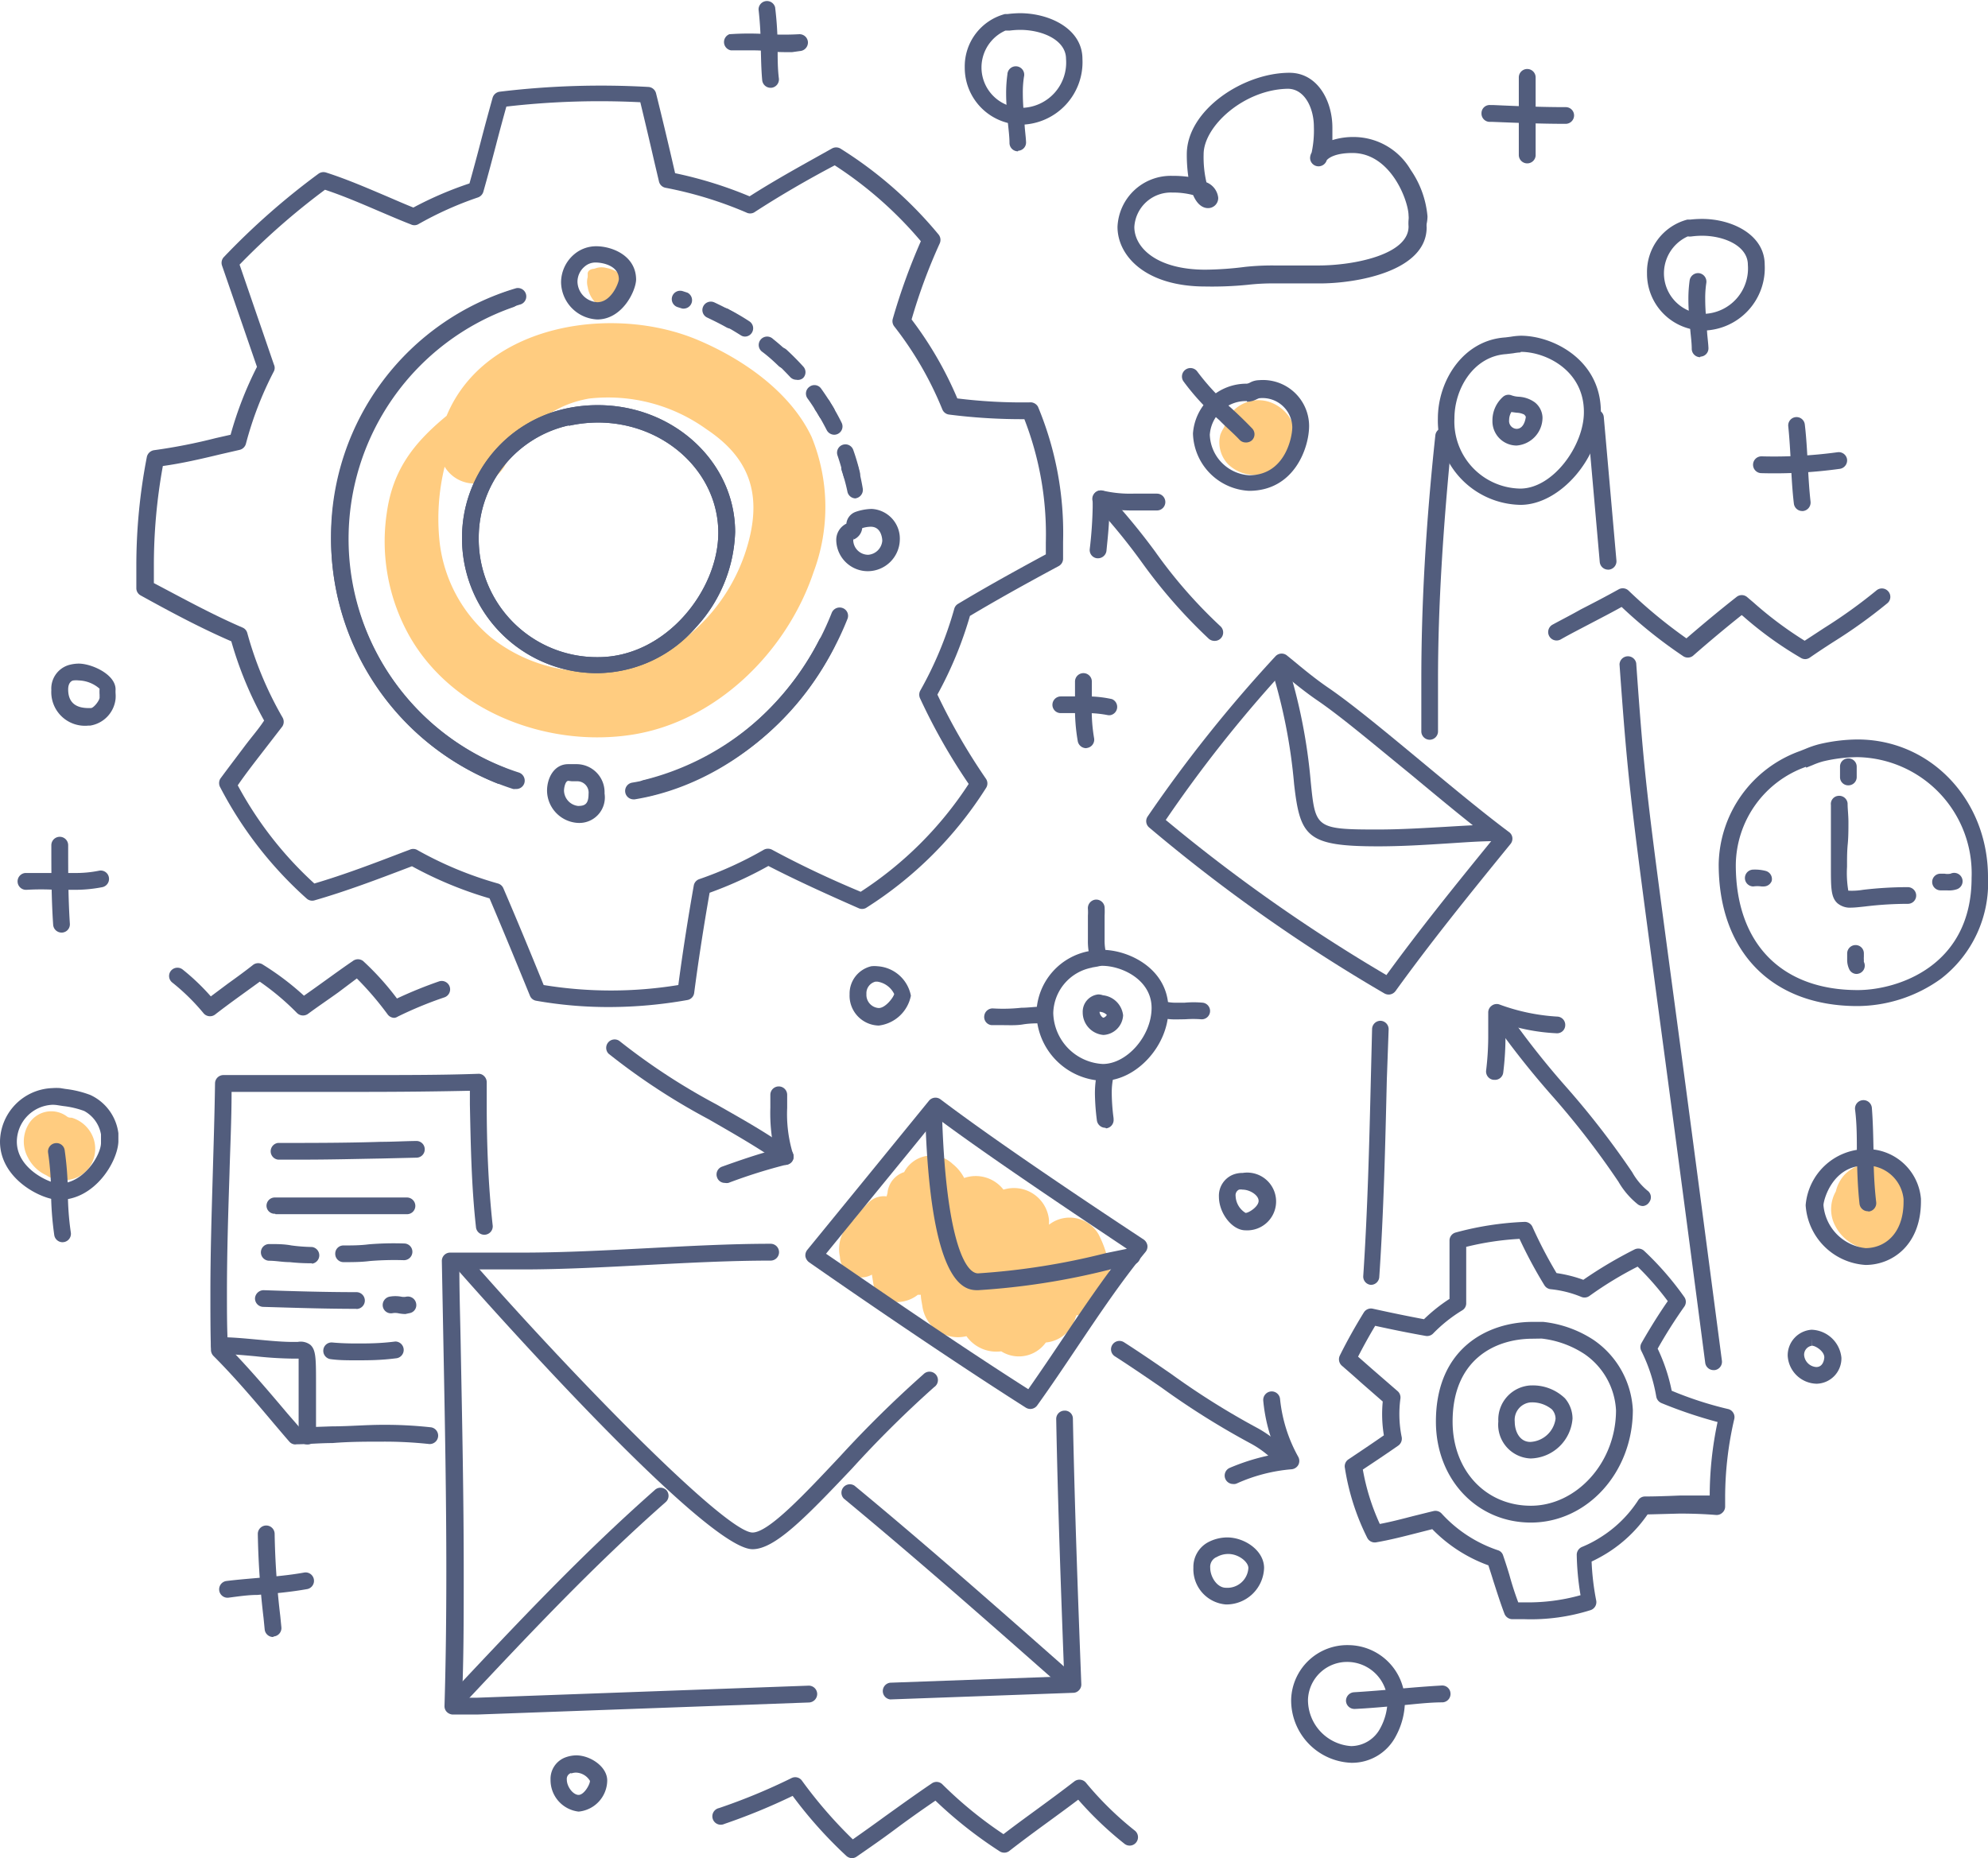 <svg xmlns="http://www.w3.org/2000/svg" viewBox="0 0 141.73 132.5"><defs><style>.cls-1{fill:#ffcc80;}.cls-2{fill:#525d7d;}</style></defs><title>015_c</title><g id="Layer_2" data-name="Layer 2"><g id="Layer_1-2" data-name="Layer 1"><path class="cls-1" d="M92.27,30.48a2.77,2.77,0,0,0-1.91-1.86,2.52,2.52,0,0,0-2.83,1.19,2.67,2.67,0,0,0-.26.66A2.64,2.64,0,0,0,87,31a2.25,2.25,0,0,0,.57,2.12,2.74,2.74,0,0,0,1.89.75,3,3,0,0,0,2.09-.82A2.69,2.69,0,0,0,92.27,30.48Z"/><path class="cls-1" d="M6.7,81.29A2.35,2.35,0,0,0,5.11,79.7c-.1,0-.2,0-.3-.06A1.88,1.88,0,0,0,2,80.23,2.39,2.39,0,0,0,2,82.56a2.75,2.75,0,0,0,1.43,1.3l-.19-.07a.8.8,0,0,1,.16.08,2.34,2.34,0,0,0,2.54-.18A2.28,2.28,0,0,0,6.7,81.29Z"/><path class="cls-1" d="M136.59,85.31a3.36,3.36,0,0,0-1.52-2,2.93,2.93,0,0,0-3.55.44,2.67,2.67,0,0,0-.64,1.21,2.58,2.58,0,0,0-.19,2.12,3.14,3.14,0,0,0,3.41,2A3,3,0,0,0,136.59,85.31Z"/><path class="cls-1" d="M78.31,88a2.38,2.38,0,0,0-3.52-.67,2.62,2.62,0,0,1,0-.28,2.51,2.51,0,0,0-3.25-2.22A2.5,2.5,0,0,0,68.74,84a3.13,3.13,0,0,0-.82-1,2.2,2.2,0,0,0-3.46.58,1.73,1.73,0,0,0-1.18,1.41c0,.11-.05.21-.07.32a1.54,1.54,0,0,0-1.33.49,7.08,7.08,0,0,0-1,1.17,2.61,2.61,0,0,0-1,2.65,1.53,1.53,0,0,0,2.28,1.27l.09.56c.21,1.6,2.13,1.73,3.18.88h.22c0,.28.07.55.11.82a2.56,2.56,0,0,0,3.14,2.13,2.62,2.62,0,0,0,2.48,1.08,2.36,2.36,0,0,0,3.18-.63A2.42,2.42,0,0,0,76.66,94l.09-.22a2.23,2.23,0,0,0,2.42-2.3A7.52,7.52,0,0,0,78.31,88Z"/><path class="cls-1" d="M44.36,19.7a2,2,0,0,0-1.12-.59,1.32,1.32,0,0,0-.71,0l-.19.06c-.21,0-.48.14-.44.4v.07a.82.82,0,0,0,0,.11,1.36,1.36,0,0,0,0,.72,2,2,0,0,0,.6,1.15,1.45,1.45,0,0,0,1,.41,1.38,1.38,0,0,0,1.37-1.38A1.65,1.65,0,0,0,44.36,19.7Z"/><path class="cls-1" d="M57.86,31.15c-1.52-3.21-4.89-5.54-8.07-6.89-6-2.56-15.21-1.22-17.95,5.39-2.3,1.9-3.82,3.8-4.26,6.89a13.77,13.77,0,0,0,1.63,8.85c3.09,5.4,9.87,7.93,15.85,7S56.08,46.52,58,40.8A13.23,13.23,0,0,0,57.86,31.15Zm-4.43,7.23a13,13,0,0,1-3.86,6.51A11.18,11.18,0,0,1,35,45.45a10.4,10.4,0,0,1-3.65-6.72,15.53,15.53,0,0,1,.35-5.45A2.48,2.48,0,0,0,36,33.19c1.35-2.44,3.08-4.26,6-4.77a12,12,0,0,1,8.37,2.19C53.24,32.52,54.27,34.94,53.43,38.38Z"/><path class="cls-2" d="M42.64,48a9.61,9.61,0,0,1-9.7-9.72,9.41,9.41,0,0,1,7.37-9.14h0a10.61,10.61,0,0,1,2.31-.25c5.4,0,9.79,4.06,9.79,9.05a10.49,10.49,0,0,1-2.79,6.79A9.41,9.41,0,0,1,42.64,48ZM40.56,30.33a8.21,8.21,0,0,0-6.43,8,8.43,8.43,0,0,0,8.51,8.53c4.83,0,8.57-4.77,8.57-8.87,0-4.33-3.85-7.86-8.59-7.86a9.71,9.71,0,0,0-2.06.23Z"/><path class="cls-2" d="M42.64,48a9.61,9.61,0,0,1-9.7-9.72,9.41,9.41,0,0,1,7.37-9.14h0a10.61,10.61,0,0,1,2.31-.25c5.4,0,9.79,4.06,9.79,9.05a10.49,10.49,0,0,1-2.79,6.79A9.41,9.41,0,0,1,42.64,48ZM40.56,30.33a8.21,8.21,0,0,0-6.43,8,8.43,8.43,0,0,0,8.51,8.53c4.83,0,8.57-4.77,8.57-8.87,0-4.33-3.85-7.86-8.59-7.86a9.71,9.71,0,0,0-2.06.23Z"/><path class="cls-2" d="M35.71,55.88a.57.57,0,0,1-.22,0A18.86,18.86,0,0,1,23.6,38.12,18.44,18.44,0,0,1,36.8,20.55a.6.6,0,0,1,.33,1.15A17.23,17.23,0,0,0,24.79,38.12,17.68,17.68,0,0,0,35.93,54.73a.59.59,0,0,1,.34.77A.6.6,0,0,1,35.71,55.88Z"/><path class="cls-2" d="M45.15,57a.6.6,0,0,1-.09-1.19c6.13-1,11.72-5.73,14.24-12.12a.61.61,0,0,1,.78-.33.59.59,0,0,1,.34.77C57.74,50.88,51.78,55.93,45.25,57Z"/><path class="cls-2" d="M61,35.54a.6.6,0,0,1-.59-.51A12.79,12.79,0,0,0,60,33.54a.6.6,0,0,1,1.16-.32c.14.54.26,1.08.35,1.62a.61.61,0,0,1-.49.69ZM59.48,31a.61.61,0,0,1-.54-.33c-.23-.45-.48-.9-.75-1.34a.6.6,0,1,1,1-.63A14.66,14.66,0,0,1,60,30.14a.59.59,0,0,1-.27.8A.58.58,0,0,1,59.48,31Zm-2.71-3.92a.6.6,0,0,1-.44-.2c-.35-.37-.71-.74-1.09-1.09a.6.6,0,0,1,0-.84.61.61,0,0,1,.85,0c.4.37.79.76,1.16,1.17a.59.59,0,0,1,0,.84A.57.57,0,0,1,56.77,27.08ZM53.12,24a.55.55,0,0,1-.32-.1c-.43-.27-.88-.54-1.33-.78A.59.59,0,1,1,52,22.08a15.48,15.48,0,0,1,1.42.83.59.59,0,0,1,.18.82A.58.58,0,0,1,53.12,24ZM48.82,22a.58.58,0,0,1-.19,0l-.32-.1a.6.6,0,0,1-.39-.75.6.6,0,0,1,.75-.39l.34.11A.6.6,0,0,1,48.82,22Z"/><path class="cls-2" d="M36.76,56.26a.57.57,0,0,1-.18,0,18.71,18.71,0,0,1-.35-35.5.6.6,0,0,1,.75.38.61.61,0,0,1-.38.76A17.5,17.5,0,0,0,37,55.09a.61.61,0,0,1,.38.76A.6.6,0,0,1,36.76,56.26Z"/><path class="cls-2" d="M46,56.82a.6.6,0,0,1-.59-.47.61.61,0,0,1,.46-.72,19.17,19.17,0,0,0,12.53-10,.59.59,0,0,1,.8-.26.6.6,0,0,1,.26.81A20.35,20.35,0,0,1,46.15,56.8Z"/><path class="cls-2" d="M60.72,34.41a.6.6,0,0,1-.58-.46c-.12-.49-.27-1-.43-1.47a.59.59,0,1,1,1.12-.4,15.19,15.19,0,0,1,.47,1.59.59.59,0,0,1-.44.72ZM58.93,30a.59.59,0,0,1-.52-.29Q58,29,57.57,28.41a.59.59,0,0,1,.14-.83.58.58,0,0,1,.83.13q.48.67.9,1.38a.59.59,0,0,1-.21.82A.54.54,0,0,1,58.93,30Zm-3-3.73a.63.63,0,0,1-.42-.17c-.36-.35-.75-.7-1.15-1a.6.6,0,1,1,.75-.93,16,16,0,0,1,1.23,1.09.59.59,0,0,1,0,.84A.63.63,0,0,1,56,26.26Zm-3.83-2.84a.67.67,0,0,1-.3-.08c-.44-.25-.91-.48-1.37-.7a.59.59,0,0,1-.3-.79.6.6,0,0,1,.79-.3q.75.35,1.47.75a.59.59,0,0,1,.23.81A.6.6,0,0,1,52.14,23.42Z"/><path class="cls-2" d="M43.41,71.81a29.64,29.64,0,0,1-5.19-.45.58.58,0,0,1-.44-.36c-.85-2.08-1.85-4.52-2.88-6.94a27.56,27.56,0,0,1-5.53-2.29l-.21.08c-2.18.83-4.44,1.69-6.73,2.35a.59.59,0,0,1-.56-.12,27.83,27.83,0,0,1-6.16-7.92.62.62,0,0,1,0-.64c.56-.76,1.14-1.52,1.71-2.28s1-1.23,1.41-1.86a26.61,26.61,0,0,1-2.34-5.65c-2.31-1-4.54-2.21-6.46-3.27a.59.59,0,0,1-.31-.5q0-.8,0-1.56a40.57,40.57,0,0,1,.75-7.82A.62.62,0,0,1,11,32.1a39.34,39.34,0,0,0,4.38-.86L16.44,31a25.93,25.93,0,0,1,1.88-4.84l-1.14-3.31-1.35-3.91a.6.6,0,0,1,.12-.6,51.47,51.47,0,0,1,6.74-5.94.61.61,0,0,1,.55-.1c1.47.47,2.9,1.09,4.29,1.68.63.27,1.29.56,1.94.82a25.54,25.54,0,0,1,4-1.72c.28-1,.55-2,.81-3s.55-2.07.84-3.11a.61.61,0,0,1,.5-.43,60.05,60.05,0,0,1,10.6-.34.6.6,0,0,1,.55.45c.39,1.56.77,3.15,1.13,4.7l.23,1A29.28,29.28,0,0,1,53.44,14c1.92-1.23,4-2.36,5.87-3.41a.61.61,0,0,1,.6,0,29,29,0,0,1,7,6.13.61.61,0,0,1,.08.65,39.66,39.66,0,0,0-2,5.41,26.09,26.09,0,0,1,3.26,5.63,37.39,37.39,0,0,0,5.27.28A.63.63,0,0,1,74,29a23.4,23.4,0,0,1,1.79,9.64c0,.41,0,.82,0,1.22a.6.6,0,0,1-.32.51c-2.55,1.37-4.51,2.47-6.32,3.55a27.5,27.5,0,0,1-2.32,5.61,43.68,43.68,0,0,0,3.46,6,.59.59,0,0,1,0,.67,27.53,27.53,0,0,1-8.56,8.55.6.6,0,0,1-.54,0c-2.27-1-4.37-1.95-6.41-3a28.05,28.05,0,0,1-4.19,1.91c-.44,2.51-.8,4.85-1.1,7.14a.59.59,0,0,1-.49.51A32,32,0,0,1,43.41,71.81Zm-4.65-1.57a29.74,29.74,0,0,0,9.6,0c.3-2.27.66-4.59,1.1-7.09a.59.59,0,0,1,.39-.46,26.43,26.43,0,0,0,4.61-2.1.63.63,0,0,1,.58,0c2,1.08,4.09,2.07,6.32,3a26.18,26.18,0,0,0,7.7-7.69,42.34,42.34,0,0,1-3.46-6.09.62.62,0,0,1,0-.55,26.39,26.39,0,0,0,2.43-5.84.58.58,0,0,1,.27-.36c1.8-1.08,3.74-2.17,6.26-3.53,0-.28,0-.56,0-.84a22.61,22.61,0,0,0-1.53-8.8,40.78,40.78,0,0,1-5.38-.33.6.6,0,0,1-.47-.37,24.61,24.61,0,0,0-3.43-5.92.61.61,0,0,1-.1-.54,43.72,43.72,0,0,1,2-5.53,27.82,27.82,0,0,0-6.14-5.41c-1.9,1-3.89,2.15-5.75,3.36a.59.59,0,0,1-.56,0,27.92,27.92,0,0,0-5.75-1.76.59.59,0,0,1-.47-.45l-.33-1.4c-.32-1.4-.66-2.84-1-4.25a58,58,0,0,0-9.55.31c-.25.9-.5,1.82-.73,2.71-.29,1.1-.59,2.24-.91,3.36a.61.61,0,0,1-.39.41A24.68,24.68,0,0,0,29.8,16a.57.57,0,0,1-.51,0c-.75-.29-1.51-.62-2.24-.93-1.26-.54-2.56-1.1-3.88-1.54a50.29,50.29,0,0,0-6.09,5.34l1.23,3.58c.41,1.18.81,2.36,1.22,3.55a.55.55,0,0,1,0,.47,24.89,24.89,0,0,0-2,5.18.61.61,0,0,1-.45.43l-1.39.32c-1.33.32-2.7.64-4.08.83a39.59,39.59,0,0,0-.64,7.17c0,.38,0,.78,0,1.18,1.91,1,4.09,2.21,6.32,3.17a.58.58,0,0,1,.34.39,25.56,25.56,0,0,0,2.5,6,.61.61,0,0,1,0,.66L18.43,54c-.5.65-1,1.3-1.48,2a26.38,26.38,0,0,0,5.46,7c2.14-.63,4.26-1.44,6.32-2.23l.48-.18a.59.59,0,0,1,.5,0A26.17,26.17,0,0,0,35.5,63a.59.59,0,0,1,.39.35C36.91,65.72,37.91,68.15,38.76,70.24Z"/><path class="cls-2" d="M42.58,22.78A2.7,2.7,0,0,1,40,20.13a2.63,2.63,0,0,1,.94-2h0a2.41,2.41,0,0,1,1.57-.57c1.1,0,2.84.65,2.84,2.39C45.32,20.77,44.36,22.78,42.58,22.78ZM41.69,19a1.42,1.42,0,0,0-.52,1.09,1.5,1.5,0,0,0,1.41,1.46c1,0,1.53-1.37,1.54-1.64,0-1-1.22-1.19-1.64-1.19a1.16,1.16,0,0,0-.79.28Z"/><path class="cls-2" d="M41.2,58.68A2.33,2.33,0,0,1,39,56.39c0-.94.52-1.9,1.51-1.9l.34,0,.25,0a2,2,0,0,1,2,2.09A1.82,1.82,0,0,1,41.2,58.68Zm-.68-3c-.22,0-.31.5-.31.7a1.13,1.13,0,0,0,1,1.09c.48,0,.75-.13.75-.86a.81.81,0,0,0-.84-.9l-.35,0Z"/><path class="cls-2" d="M61.89,40.73a2.25,2.25,0,0,1-2.27-2.17,1.29,1.29,0,0,1,.72-1.22h0A1,1,0,0,1,61,36.5a3.7,3.7,0,0,1,1.15-.21,2.12,2.12,0,0,1,2,2.21A2.29,2.29,0,0,1,61.89,40.73Zm-1-2.32s-.06,0-.06.15a1.07,1.07,0,0,0,1.07,1,1.09,1.09,0,0,0,1-1s0-1-.82-1a2.14,2.14,0,0,0-.61.1,1,1,0,0,1-.63.82Zm-.37-1.14h0Z"/><path class="cls-2" d="M63.46,121.18a.6.6,0,0,1,0-1.19l12.41-.45c-.21-5.58-.45-12.05-.57-18.34a.59.59,0,0,1,.58-.61.57.57,0,0,1,.61.58c.13,6.51.38,13.22.6,18.92a.58.58,0,0,1-.16.43.57.57,0,0,1-.41.19l-13,.47Z"/><path class="cls-2" d="M34,122.26c-.59,0-1.16,0-1.73,0a.65.65,0,0,1-.42-.19.58.58,0,0,1-.16-.43c.09-3,.13-6.12.13-9.6,0-5.26-.1-10.62-.2-15.8l-.12-6.32a.59.59,0,0,1,.59-.6l1,0c.73,0,1.45,0,2.16,0h2c2.92,0,5.93-.16,8.83-.31s5.93-.32,8.86-.32a.6.6,0,1,1,0,1.2c-2.9,0-5.9.16-8.79.31s-6,.32-8.9.32h-2l-2.13,0h-.37c0,1.9.07,3.81.1,5.72.1,5.18.21,10.55.21,15.82,0,3.26,0,6.22-.12,9H34l23.64-.86a.6.6,0,0,1,.62.58.61.61,0,0,1-.58.62L34,122.26Z"/><path class="cls-2" d="M73.46,100.47a.62.62,0,0,1-.32-.09C67.41,96.74,60.42,91.92,57.67,90a.68.68,0,0,1-.25-.41.63.63,0,0,1,.13-.46l4.14-5.07,4.54-5.57a.6.6,0,0,1,.82-.1c3.07,2.32,7.94,5.68,14.49,10a.65.65,0,0,1,.26.41.61.61,0,0,1-.13.47c-1.77,2.16-3.3,4.45-4.92,6.86-.9,1.34-1.83,2.73-2.8,4.08A.61.61,0,0,1,73.46,100.47ZM58.89,89.4c2.93,2,9.14,6.3,14.42,9.66.83-1.19,1.65-2.4,2.44-3.58,1.45-2.16,2.94-4.38,4.58-6.44-6-4-10.52-7.08-13.54-9.33-1.39,1.72-2.78,3.42-4.18,5.13Z"/><path class="cls-2" d="M69.73,92c-.86,0-3.45,0-3.78-12.88a.62.62,0,0,1,.59-.62.6.6,0,0,1,.61.59c.22,8.65,1.52,11.71,2.58,11.71a50.11,50.11,0,0,0,9.1-1.44L80.58,89a.6.6,0,0,1,.71.46.61.61,0,0,1-.47.71l-1.74.37A51,51,0,0,1,69.73,92Z"/><path class="cls-2" d="M53.65,110.47c-3.57,0-21-19.89-21.17-20.09a.6.6,0,0,1,.06-.84.59.59,0,0,1,.84.06c7.16,8.21,18.33,19.68,20.27,19.68,1.15,0,3.73-2.76,6.23-5.42A80.62,80.62,0,0,1,65.83,98a.6.6,0,1,1,.77.91,78,78,0,0,0-5.85,5.8C57.38,108.27,55.23,110.47,53.65,110.47Z"/><path class="cls-2" d="M32.47,121.88a.62.62,0,0,1-.41-.17.59.59,0,0,1,0-.84l.15-.16c4.77-5.08,9.28-9.88,14.46-14.45a.59.59,0,0,1,.84,0,.6.6,0,0,1-.05.85c-5.14,4.53-9.63,9.31-14.38,14.37l-.15.16A.63.63,0,0,1,32.47,121.88Z"/><path class="cls-2" d="M76.32,120.64a.54.54,0,0,1-.38-.14c-5.14-4.54-10.43-9.21-15.78-13.64a.6.6,0,0,1,.76-.92c5.37,4.44,10.66,9.12,15.78,13.64a.6.6,0,0,1-.38,1.06Z"/><path class="cls-2" d="M21.07,103a.57.57,0,0,1-.45-.21c-.36-.41-.71-.83-1.07-1.25-1.38-1.64-2.81-3.33-4.34-4.86a.63.63,0,0,1-.17-.4C15,95,15,93.64,15,92.15c0-2.82.09-5.69.17-8.46.06-2.11.13-4.29.16-6.44a.6.6,0,0,1,.6-.59h0l3.93,0,5.74,0c3.3,0,6,0,8.49-.09a.54.54,0,0,1,.42.16.61.61,0,0,1,.19.42l0,1.61c0,2.82.11,5.75.42,8.58a.6.6,0,1,1-1.19.13c-.32-2.89-.37-5.84-.43-8.69,0-.33,0-.67,0-1-2.33.05-4.86.08-7.91.08l-5.74,0-3.34,0c0,2-.1,4-.15,5.87-.09,2.76-.18,5.61-.18,8.42,0,1.39,0,2.66.07,3.87,1.49,1.52,2.89,3.17,4.24,4.77l.87,1,2.3-.08c1.2,0,2.43-.11,3.65-.11a29.77,29.77,0,0,1,3.43.18.6.6,0,0,1-.14,1.19,29.53,29.53,0,0,0-3.29-.17c-1.19,0-2.41,0-3.6.1-.85,0-1.73.08-2.6.09Z"/><path class="cls-2" d="M21.89,103a.61.61,0,0,1-.6-.55c0-.42,0-.87,0-1.42s0-.84,0-1.26,0-.83,0-1.24,0-1.27,0-1.65l-.37,0a27.2,27.2,0,0,1-2.72-.17c-.89-.08-1.73-.16-2.55-.16a.6.6,0,1,1,0-1.2c.88,0,1.79.09,2.67.17s1.75.17,2.6.17l.3,0a1.14,1.14,0,0,1,.91.21c.38.35.4.91.4,2.63,0,.42,0,.84,0,1.27s0,.82,0,1.23,0,.94,0,1.33a.6.6,0,0,1-.55.64Z"/><path class="cls-2" d="M21.73,82.69c-.63,0-1.27,0-1.91,0a.6.6,0,0,1,0-1.19h0c2.46,0,4.94,0,7.34-.08.83,0,1.67-.05,2.51-.06a.59.59,0,0,1,.61.58.59.59,0,0,1-.58.61l-2.51.06C25.42,82.64,23.57,82.69,21.73,82.69Z"/><path class="cls-2" d="M19.62,86.55A.58.58,0,0,1,19,86a.59.59,0,0,1,.58-.61c.93,0,2,0,3.14,0H25.9l3.11,0a.6.6,0,0,1,.6.6.59.59,0,0,1-.6.59H25.89l-3.14,0c-1.17,0-2.19,0-3.11,0Z"/><path class="cls-2" d="M22.24,90.08A13.66,13.66,0,0,1,20.66,90c-.51,0-1-.1-1.46-.1a.6.6,0,0,1-.6-.6.59.59,0,0,1,.6-.59c.53,0,1.06,0,1.58.1a12.58,12.58,0,0,0,1.46.11.6.6,0,0,1,0,1.19Z"/><path class="cls-2" d="M24.49,90a.59.59,0,0,1-.59-.6.58.58,0,0,1,.59-.59c.59,0,1.18,0,1.8-.08a21.49,21.49,0,0,1,2.54-.06.59.59,0,0,1,.57.62.6.6,0,0,1-.63.57,21.49,21.49,0,0,0-2.4.06C25.75,90,25.12,90,24.49,90Z"/><path class="cls-2" d="M25.41,93.33c-2.26,0-4.59-.08-6.65-.14a.6.6,0,0,1-.58-.62A.62.62,0,0,1,18.8,92c2.05.07,4.37.14,6.61.14a.6.6,0,1,1,0,1.2Z"/><path class="cls-2" d="M28.9,93.7a2.76,2.76,0,0,1-.53-.06,1.1,1.1,0,0,0-.39,0,.59.59,0,0,1-.69-.49.61.61,0,0,1,.49-.69,2.34,2.34,0,0,1,.81,0,.89.89,0,0,0,.39,0,.6.6,0,0,1,.69.5.58.58,0,0,1-.49.68Z"/><path class="cls-2" d="M25.4,97c-.63,0-1.22,0-1.81-.08a.6.6,0,0,1-.54-.65.59.59,0,0,1,.65-.54c.55.05,1.11.07,1.7.07.82,0,1.68,0,2.78-.14a.6.6,0,0,1,.11,1.19C27.15,97,26.26,97,25.4,97Z"/><path class="cls-2" d="M4.21,85.56C3,85.56,0,84.1,0,81.4a3.87,3.87,0,0,1,3.73-3.81,3.64,3.64,0,0,1,.57,0l.37.06a7.36,7.36,0,0,1,1.77.43,3.49,3.49,0,0,1,2,2.73c0,.11,0,.21,0,.32s0,.19,0,.29C8.37,82.87,6.75,85.56,4.21,85.56Zm-.48-6.78A2.65,2.65,0,0,0,1.2,81.4c0,2,2.44,3,3,3,1.78,0,3-2.06,3-2.9,0-.13,0-.25,0-.37s0-.16,0-.24A2.36,2.36,0,0,0,6,79.22a6.36,6.36,0,0,0-1.49-.35l-.39-.06h0A2.22,2.22,0,0,0,3.73,78.78Z"/><path class="cls-2" d="M4.46,88.58a.6.6,0,0,1-.59-.5,23,23,0,0,1-.23-3,19.59,19.59,0,0,0-.21-2.87.6.6,0,0,1,.49-.69.59.59,0,0,1,.69.49,23,23,0,0,1,.23,3,19.83,19.83,0,0,0,.21,2.88.6.6,0,0,1-.49.68Z"/><path class="cls-2" d="M19.46,116.73a.6.6,0,0,1-.59-.54l-.08-.81a58.65,58.65,0,0,1-.41-6,.6.6,0,0,1,1.2,0,57.09,57.09,0,0,0,.4,5.84l.08.81a.6.6,0,0,1-.53.66Z"/><path class="cls-2" d="M16.19,113.93a.6.6,0,0,1-.07-1.19c.72-.09,1.44-.15,2.13-.21,1.18-.1,2.3-.19,3.46-.4a.6.6,0,0,1,.21,1.18c-1.22.22-2.41.32-3.57.42-.68,0-1.39.11-2.09.2Z"/><path class="cls-2" d="M4.39,66.5a.6.6,0,0,1-.6-.56c-.13-1.91-.13-3.79-.13-5.6v-.07a.6.6,0,0,1,1.2,0v.07c0,1.88,0,3.65.12,5.52a.59.59,0,0,1-.55.64Z"/><path class="cls-2" d="M5.29,63.45c-.45,0-.9,0-1.33,0a17.79,17.79,0,0,0-2.06,0,.6.6,0,0,1-.09-1.2c.65,0,1.46,0,2.2,0,.42,0,.85,0,1.28,0a8.25,8.25,0,0,0,1.76-.16.59.59,0,0,1,.71.46.6.6,0,0,1-.46.71A10.07,10.07,0,0,1,5.29,63.45Z"/><path class="cls-2" d="M60.75,132.5a.62.62,0,0,1-.4-.15,31,31,0,0,1-3.84-4.29,43.41,43.41,0,0,1-4.87,2,.6.6,0,1,1-.38-1.13,42.52,42.52,0,0,0,5.17-2.14.59.59,0,0,1,.74.18,32,32,0,0,0,3.63,4.19c.77-.54,1.54-1.09,2.28-1.63,1.09-.78,2.21-1.59,3.35-2.36a.59.59,0,0,1,.76.07,28.9,28.9,0,0,0,4.35,3.55c.82-.63,1.66-1.24,2.48-1.84s1.73-1.27,2.57-1.92a.6.6,0,0,1,.83.09,23.2,23.2,0,0,0,3.49,3.42.6.6,0,0,1,.09.84.59.59,0,0,1-.84.09,24.94,24.94,0,0,1-3.29-3.14c-.71.54-1.44,1.07-2.15,1.59-.92.67-1.87,1.37-2.78,2.08a.6.6,0,0,1-.69,0,30.6,30.6,0,0,1-4.56-3.6c-1,.68-2,1.39-2.91,2.07s-1.78,1.28-2.69,1.91A.6.6,0,0,1,60.75,132.5Z"/><path class="cls-2" d="M28.12,72.58a.6.6,0,0,1-.48-.24,22.38,22.38,0,0,0-2.2-2.57l-1.33,1c-.71.51-1.44,1-2.17,1.54a.61.61,0,0,1-.77-.08A18.34,18.34,0,0,0,18.52,70L17,71.1c-.55.4-1.12.82-1.66,1.24a.6.6,0,0,1-.83-.09,15,15,0,0,0-2.23-2.19.59.59,0,0,1-.09-.84.6.6,0,0,1,.84-.08,15.67,15.67,0,0,1,2,1.91l1.23-.92c.6-.43,1.22-.88,1.8-1.34a.6.6,0,0,1,.69,0A19.65,19.65,0,0,1,21.67,71c.59-.41,1.17-.83,1.74-1.24s1.15-.83,1.74-1.23a.6.6,0,0,1,.74,0,19.51,19.51,0,0,1,2.41,2.67,30.83,30.83,0,0,1,3-1.22.6.6,0,0,1,.38,1.14,27.27,27.27,0,0,0-3.32,1.37A.58.58,0,0,1,28.12,72.58Z"/><path class="cls-2" d="M96.33,125.7a4.46,4.46,0,0,1-4.28-4.52,4,4,0,0,1,4.11-3.87,4.06,4.06,0,0,1,4,4,5.29,5.29,0,0,1-.64,2.48A3.52,3.52,0,0,1,96.33,125.7Zm-.17-7.19a2.79,2.79,0,0,0-2.91,2.67,3.3,3.3,0,0,0,3.08,3.33,2.37,2.37,0,0,0,2.07-1.27,4.22,4.22,0,0,0,.52-1.95A2.88,2.88,0,0,0,96.16,118.51Z"/><path class="cls-2" d="M96.56,121.86a.6.6,0,0,1-.6-.56.61.61,0,0,1,.57-.63c1-.06,2.09-.15,3.1-.24s2.09-.18,3.15-.24a.59.59,0,0,1,.63.56.6.6,0,0,1-.56.64c-1,0-2.09.14-3.11.23s-2.09.19-3.14.24Z"/><path class="cls-2" d="M87.4,114.41a2.52,2.52,0,0,1-2.32-2.62,2,2,0,0,1,1-1.79h0a2.94,2.94,0,0,1,1.41-.37c1.24,0,2.63.93,2.63,2.18A2.69,2.69,0,0,1,87.4,114.41Zm-.71-3.36a.76.76,0,0,0-.41.74c0,.66.49,1.43,1.12,1.43A1.5,1.5,0,0,0,89,111.81c0-.43-.69-1-1.43-1a1.64,1.64,0,0,0-.83.22Z"/><path class="cls-2" d="M41.25,129.18a2.26,2.26,0,0,1-2-2.28,1.63,1.63,0,0,1,1.1-1.6h0a2.34,2.34,0,0,1,.73-.13c1,0,2.21.8,2.21,1.79A2.25,2.25,0,0,1,41.25,129.18Zm-.54-2.75a.44.44,0,0,0-.3.47c0,.51.45,1.09.84,1.09s.81-.74.81-1a1.2,1.2,0,0,0-1-.59,1,1,0,0,0-.33.06Z"/><path class="cls-2" d="M78.62,77.07a4.9,4.9,0,0,1-4.73-4.83,4.59,4.59,0,0,1,3.82-4.43h0l.3,0a2.22,2.22,0,0,1,.56-.08c1.91,0,4.73,1.35,4.73,4.24C83.3,74.57,81,77.07,78.62,77.07ZM77.85,69a3.38,3.38,0,0,0-2.76,3.24,3.73,3.73,0,0,0,3.53,3.63c1.72,0,3.48-2,3.48-4s-2.11-3-3.53-3a1.4,1.4,0,0,0-.31.05l-.41.07Z"/><path class="cls-2" d="M78.32,68.88a.6.6,0,0,1-.57-.43A4.67,4.67,0,0,1,77.56,67c0-.3,0-.6,0-.89s0-.55,0-.82a3.54,3.54,0,0,0,0-.48.61.61,0,0,1,.54-.66.6.6,0,0,1,.65.54,5.47,5.47,0,0,1,0,.6c0,.3,0,.6,0,.89s0,.55,0,.82a3.78,3.78,0,0,0,.13,1.07.59.59,0,0,1-.4.74A.47.47,0,0,1,78.32,68.88Z"/><path class="cls-2" d="M78.8,80.42a.61.61,0,0,1-.6-.53v0A16.46,16.46,0,0,1,78.06,78a7.1,7.1,0,0,1,.14-1.44.61.61,0,0,1,.72-.45.6.6,0,0,1,.45.71A5.38,5.38,0,0,0,79.26,78a14.55,14.55,0,0,0,.13,1.74v.06a.6.6,0,0,1-.53.66Z"/><path class="cls-2" d="M83.82,72.69a3.85,3.85,0,0,1-1-.11.59.59,0,0,1-.43-.72.6.6,0,0,1,.72-.44,2.93,2.93,0,0,0,.7.08l.64,0a7.05,7.05,0,0,1,1.3,0,.59.59,0,1,1-.15,1.18,7.72,7.72,0,0,0-1.07,0Q84.18,72.69,83.82,72.69Z"/><path class="cls-2" d="M71.43,73.1c-.26,0-.5,0-.73,0a.58.58,0,0,1-.53-.65.6.6,0,0,1,.65-.54,11.86,11.86,0,0,0,2-.05c.49,0,1-.08,1.49-.08a.59.59,0,0,1,.6.59.6.6,0,0,1-.6.6c-.45,0-.91,0-1.39.08S71.94,73.1,71.43,73.1Z"/><path class="cls-2" d="M78.67,73.8a1.61,1.61,0,0,1-1.48-1.61,1.24,1.24,0,0,1,1.1-1.28,1,1,0,0,1,.34.06h0a1.62,1.62,0,0,1,1.44,1.43A1.48,1.48,0,0,1,78.67,73.8Zm-.28-1.65v0c0,.19.19.42.28.42a.41.41,0,0,0,.24-.2A.77.77,0,0,0,78.39,72.15Z"/><path class="cls-2" d="M62.65,73.13a2.13,2.13,0,0,1-2.08-2.23,2,2,0,0,1,1.55-2h0a2.12,2.12,0,0,1,.44,0A2.59,2.59,0,0,1,64.94,71,2.66,2.66,0,0,1,62.65,73.13ZM62.56,70l-.15,0h0a.85.85,0,0,0-.64.88.94.94,0,0,0,.88,1c.48,0,1.05-.76,1.1-1A1.6,1.6,0,0,0,62.56,70Z"/><path class="cls-2" d="M56,83.07a.62.62,0,0,1-.34-.11C54,81.8,52.22,80.79,50.5,79.8a46.39,46.39,0,0,1-7.12-4.67.6.6,0,0,1,.77-.91,45.48,45.48,0,0,0,6.94,4.54c1.75,1,3.56,2,5.24,3.22a.61.61,0,0,1,.14.84A.6.6,0,0,1,56,83.07Z"/><path class="cls-2" d="M51.68,84.35a.58.58,0,0,1-.56-.4.59.59,0,0,1,.36-.76c1.2-.43,2.44-.86,3.71-1.2a12.44,12.44,0,0,1-.27-3v-.92a.6.6,0,1,1,1.2,0V79a9.71,9.71,0,0,0,.4,3.24.56.56,0,0,1,0,.49.6.6,0,0,1-.38.3,38.06,38.06,0,0,0-4.21,1.32A.69.69,0,0,1,51.68,84.35Z"/><path class="cls-2" d="M99,70.92a.64.64,0,0,1-.3-.08A117.91,117.91,0,0,1,81.92,59a.59.59,0,0,1-.1-.78A98.94,98.94,0,0,1,90.93,46.8a.6.6,0,0,1,.82-.06l.54.44c.77.64,1.57,1.29,2.42,1.87,1.68,1.15,4.07,3.13,6.59,5.22,2.18,1.81,4.43,3.68,6.28,5.06a.58.58,0,0,1,.24.4.6.6,0,0,1-.13.45c-3,3.68-5.68,7-8.2,10.49A.61.61,0,0,1,99,70.92ZM83.11,58.47A118.68,118.68,0,0,0,98.84,69.53c2.33-3.2,4.8-6.27,7.53-9.62-1.77-1.34-3.83-3.06-5.83-4.72C98,53.12,95.67,51.15,94,50c-.9-.61-1.72-1.28-2.51-1.93l-.1-.08A94.4,94.4,0,0,0,83.11,58.47Z"/><path class="cls-2" d="M98.26,60.35c-5.09,0-5.57-.67-6-4.44a38.78,38.78,0,0,0-1.64-8.28.6.6,0,0,1,.39-.75.6.6,0,0,1,.75.39,39.38,39.38,0,0,1,1.69,8.52c.33,3.24.34,3.36,4.76,3.36,1.6,0,3.24-.1,4.82-.19,1.16-.07,2.36-.14,3.54-.18a.59.59,0,0,1,.61.58.6.6,0,0,1-.58.62c-1.16,0-2.35.1-3.5.17C101.55,60.25,99.9,60.35,98.26,60.35Z"/><path class="cls-2" d="M132.42,71.74c-6.1,0-9.89-3.87-9.89-10.11a8.73,8.73,0,0,1,5.81-8.08h0l.4-.16a6.89,6.89,0,0,1,.94-.32,12.1,12.1,0,0,1,2.75-.34c5.21,0,9.3,4.31,9.3,9.81a8.63,8.63,0,0,1-3.35,7.25A10.26,10.26,0,0,1,132.42,71.74Zm-3.67-17.06a7.5,7.5,0,0,0-5,7c0,5.59,3.25,8.92,8.69,8.92,2.81,0,8.12-1.68,8.12-8a8.29,8.29,0,0,0-8.11-8.61,10.82,10.82,0,0,0-2.47.3,5.29,5.29,0,0,0-.76.27l-.45.18Z"/><path class="cls-2" d="M132,64.72a1.38,1.38,0,0,1-1-.31c-.47-.42-.47-1.11-.47-2.6v-.09c0-.53,0-1.06,0-1.57s0-1,0-1.53,0-.85,0-1.22a.58.58,0,0,1,.53-.65.6.6,0,0,1,.66.53c0,.41.06.85.06,1.34s0,1.07-.05,1.58-.05,1-.05,1.52v.09a7.58,7.58,0,0,0,.09,1.7,4.75,4.75,0,0,0,1.05-.06,27.3,27.3,0,0,1,3.19-.19.6.6,0,0,1,.6.6.59.59,0,0,1-.6.59,25.46,25.46,0,0,0-3.06.19C132.57,64.68,132.24,64.72,132,64.72Z"/><path class="cls-2" d="M125.73,63.21l-.15,0a2.09,2.09,0,0,0-.58,0,.6.6,0,1,1,0-1.2,3,3,0,0,1,.87.09.6.6,0,0,1,.44.72A.61.61,0,0,1,125.73,63.21Z"/><path class="cls-2" d="M132.37,69.45a.58.58,0,0,1-.53-.33,1.55,1.55,0,0,1-.15-.7c0-.09,0-.17,0-.26s0-.12,0-.17a.6.6,0,0,1,.6-.6.59.59,0,0,1,.59.6v.24a1.21,1.21,0,0,0,0,.19c0,.12,0,.16,0,.17a.59.59,0,0,1-.27.8A.66.66,0,0,1,132.37,69.45Z"/><path class="cls-2" d="M138.82,63.49h-.47a.6.6,0,0,1-.6-.6.59.59,0,0,1,.6-.59h.28a1.15,1.15,0,0,0,.43,0,.6.6,0,1,1,.45,1.11A1.72,1.72,0,0,1,138.82,63.49Z"/><path class="cls-2" d="M131.77,56a.58.58,0,0,1-.59-.59v-.74a.58.58,0,0,1,.59-.59.59.59,0,0,1,.6.59v.74A.59.59,0,0,1,131.77,56Z"/><path class="cls-2" d="M133,90.2a4.56,4.56,0,0,1-4.27-4.26,4.36,4.36,0,0,1,4.22-4,3.87,3.87,0,0,1,4,3.55h0v.22C136.93,88.79,134.9,90.2,133,90.2ZM133,83.11c-2.38,0-3,2.49-3,2.83A3.37,3.37,0,0,0,133,89c1.35,0,2.71-1,2.71-3.32V85.5A2.66,2.66,0,0,0,133,83.11Z"/><path class="cls-2" d="M133.16,86.37a.6.6,0,0,1-.59-.53c-.14-1.26-.17-2.52-.19-3.74,0-1,0-2-.13-3a.6.6,0,0,1,1.2-.1c.08,1,.1,2.09.12,3.11,0,1.19.05,2.42.19,3.62a.6.6,0,0,1-.53.66Z"/><path class="cls-2" d="M129.52,98.67a2.11,2.11,0,0,1-2.07-2,1.83,1.83,0,0,1,1.7-1.85,2.21,2.21,0,0,1,2.13,2A1.81,1.81,0,0,1,129.52,98.67Zm-.34-3.31,0,.6a.65.65,0,0,0-.56.66.93.93,0,0,0,.87.86c.55,0,.57-.69.57-.69,0-.44-.63-.83-.87-.83Z"/><path class="cls-2" d="M88.79,87.73c-.94,0-1.89-1.21-1.89-2.4a1.62,1.62,0,0,1,.92-1.53h0a1.77,1.77,0,0,1,.77-.16,2.06,2.06,0,1,1,.2,4.09Zm-.2-2.9a.67.67,0,0,0-.26,0h0a.44.44,0,0,0-.24.45,1.48,1.48,0,0,0,.71,1.21c.23,0,.93-.45.93-.86S89.1,84.83,88.59,84.83Z"/><path class="cls-2" d="M109.14,108.57c-3.86,0-6.77-3.1-6.77-7.2,0-5.25,3.72-7.11,6.9-7.11q.38,0,.75,0h0a8.14,8.14,0,0,1,3.58,1.28,6.44,6.44,0,0,1,2.81,5C116.41,105,113.15,108.57,109.14,108.57Zm.13-13.11c-2.76,0-5.71,1.55-5.71,5.91,0,3.48,2.35,6,5.58,6s6.07-3.05,6.07-6.81a5.19,5.19,0,0,0-2.24-4,7,7,0,0,0-3.06-1.11Z"/><path class="cls-2" d="M109.12,104a2.41,2.41,0,0,1-2.3-2.64,2.44,2.44,0,0,1,2.32-2.57h.1a3.29,3.29,0,0,1,2.33.92,2.24,2.24,0,0,1,.54,1.44A3.07,3.07,0,0,1,109.12,104Zm0-4a1.25,1.25,0,0,0-1.13,1.37c0,.7.35,1.45,1.11,1.45a1.91,1.91,0,0,0,1.8-1.65,1,1,0,0,0-.26-.67,2.2,2.2,0,0,0-1.47-.5h0Z"/><path class="cls-2" d="M108.68,115.46l-.88,0a.61.61,0,0,1-.54-.38c-.3-.79-.55-1.59-.8-2.36-.11-.37-.23-.73-.35-1.1a10.65,10.65,0,0,1-4-2.58l-1.1.28c-.94.24-1.91.49-2.9.66a.6.6,0,0,1-.63-.31,16.91,16.91,0,0,1-1.6-5,.59.59,0,0,1,.26-.61c.85-.57,1.69-1.13,2.52-1.71a9.3,9.3,0,0,1-.08-2.41l-1.58-1.38c-.44-.4-.89-.79-1.34-1.18a.61.61,0,0,1-.14-.72c.52-1.05,1.1-2.08,1.71-3.07a.6.6,0,0,1,.64-.27c1.44.32,2.59.55,3.65.75a11.71,11.71,0,0,1,1.82-1.45c0-.29,0-.59,0-.88,0-.51,0-1,0-1.53s0-1,0-1.5v-.24a.59.59,0,0,1,.43-.58,21.92,21.92,0,0,1,4.9-.76.6.6,0,0,1,.58.35,31.87,31.87,0,0,0,1.72,3.3,9.54,9.54,0,0,1,1.91.48,30.56,30.56,0,0,1,3.64-2.16l0,0a.61.61,0,0,1,.7.1,21.62,21.62,0,0,1,2.86,3.29.59.59,0,0,1,0,.68,34.77,34.77,0,0,0-1.9,3,12.83,12.83,0,0,1,1,3,25.51,25.51,0,0,0,4,1.3.58.58,0,0,1,.38.26.58.58,0,0,1,.08.46,24.73,24.73,0,0,0-.65,5.56c0,.22,0,.44,0,.66a.58.58,0,0,1-.19.45.59.59,0,0,1-.45.17c-.84-.07-1.71-.1-2.61-.1l-2.28.06a9.8,9.8,0,0,1-2.92,2.78,11.06,11.06,0,0,1-1.07.58,18.18,18.18,0,0,0,.33,2.79.6.6,0,0,1-.39.67A14.14,14.14,0,0,1,108.68,115.46Zm-.44-1.2h.44a13.89,13.89,0,0,0,4-.51,19.51,19.51,0,0,1-.27-2.87.61.61,0,0,1,.37-.57,8.16,8.16,0,0,0,1.28-.66,8.7,8.7,0,0,0,2.73-2.67.57.57,0,0,1,.48-.27c1.12,0,2.41-.07,2.62-.07.7,0,1.38,0,2,0v0a25.37,25.37,0,0,1,.56-5.24,32.54,32.54,0,0,1-4-1.35.62.62,0,0,1-.37-.46,11.68,11.68,0,0,0-1.06-3.25.59.59,0,0,1,0-.56c.61-1.07,1.24-2.08,1.88-3a20.67,20.67,0,0,0-2.15-2.46,26.19,26.19,0,0,0-3.42,2.08.6.6,0,0,1-.59.08,7.74,7.74,0,0,0-2.19-.55.6.6,0,0,1-.45-.29,32.92,32.92,0,0,1-1.77-3.3,20.43,20.43,0,0,0-3.8.57c0,.44,0,.87,0,1.31s0,1,0,1.51,0,.79,0,1.18a.58.58,0,0,1-.29.53l0,0a10.47,10.47,0,0,0-2.06,1.64.6.6,0,0,1-.54.18c-1.07-.19-2.19-.41-3.6-.72-.43.72-.84,1.46-1.22,2.2l1,.88,1.81,1.57a.6.6,0,0,1,.21.54,8.18,8.18,0,0,0,.09,2.74.61.61,0,0,1-.24.61c-.83.58-1.67,1.14-2.53,1.71a15.91,15.91,0,0,0,1.21,3.88c.8-.15,1.6-.36,2.37-.56.49-.12,1-.25,1.46-.36a.6.6,0,0,1,.58.18,9.53,9.53,0,0,0,4,2.61.56.56,0,0,1,.38.37c.16.47.31.93.45,1.4C107.8,113,108,113.62,108.24,114.26Z"/><path class="cls-2" d="M91.69,104.6a.55.55,0,0,1-.3-.09,9.18,9.18,0,0,1-1-.74,7,7,0,0,0-1.21-.83,56.46,56.46,0,0,1-6.38-4c-1.08-.74-2.19-1.5-3.31-2.22a.59.59,0,0,1-.19-.82.6.6,0,0,1,.83-.19c1.14.73,2.26,1.5,3.35,2.25a54.7,54.7,0,0,0,6.24,3.91,8.48,8.48,0,0,1,1.41,1,10.41,10.41,0,0,0,.91.66.6.6,0,0,1-.31,1.11Z"/><path class="cls-2" d="M87.91,105.82a.6.6,0,0,1-.24-1.15,15.19,15.19,0,0,1,3.39-1,11.92,11.92,0,0,1-1-3.8.61.61,0,0,1,.55-.65.6.6,0,0,1,.65.55,10.65,10.65,0,0,0,1.3,4.12.61.61,0,0,1,0,.57.61.61,0,0,1-.48.31,11.87,11.87,0,0,0-3.88,1A.5.5,0,0,1,87.91,105.82Z"/><path class="cls-2" d="M97.74,91.62h0a.59.59,0,0,1-.55-.63c.31-4.65.43-9.42.54-14l.09-3.62a.6.6,0,0,1,.6-.58h0a.6.6,0,0,1,.58.62L98.87,77c-.11,4.63-.22,9.42-.54,14.09A.6.6,0,0,1,97.74,91.62Z"/><path class="cls-2" d="M117.13,86a.63.63,0,0,1-.35-.11,5.74,5.74,0,0,1-1.4-1.63l0,0a59.32,59.32,0,0,0-4.62-6A62.07,62.07,0,0,1,106.58,73a.59.59,0,0,1,.16-.83.61.61,0,0,1,.83.16,59,59,0,0,0,4.08,5.17,60.22,60.22,0,0,1,4.71,6.08l0,0a4.65,4.65,0,0,0,1.08,1.31.58.58,0,0,1,.14.83A.59.59,0,0,1,117.13,86Z"/><path class="cls-2" d="M106.54,77h-.07a.6.6,0,0,1-.52-.67,20.35,20.35,0,0,0,.15-2.55c0-.49,0-1,0-1.56a.59.59,0,0,1,.24-.5.59.59,0,0,1,.54-.1,14.29,14.29,0,0,0,4.13.87.59.59,0,0,1,.58.61.58.58,0,0,1-.61.58,14,14,0,0,1-3.65-.66c0,.26,0,.51,0,.76a20.86,20.86,0,0,1-.16,2.7A.59.59,0,0,1,106.54,77Z"/><path class="cls-2" d="M128.71,47a.59.59,0,0,1-.29-.07,26.17,26.17,0,0,1-4.16-3l-.09-.07c-1.18.94-2.35,1.92-3.48,2.91a.6.6,0,0,1-.72,0,33.66,33.66,0,0,1-4.36-3.49c-.77.43-1.57.84-2.35,1.25s-1.35.7-2,1.07a.6.6,0,0,1-.57-1.06c.68-.37,1.37-.72,2-1.08.94-.48,1.82-.94,2.7-1.43a.6.6,0,0,1,.71.08,35.2,35.2,0,0,0,4.13,3.41c1.16-1,2.36-2,3.57-2.95a.59.59,0,0,1,.75,0l.46.39a26.68,26.68,0,0,0,3.65,2.73l1.39-.91a36.26,36.26,0,0,0,3.73-2.68.6.6,0,0,1,.84.07.59.59,0,0,1-.06.84,36.41,36.41,0,0,1-3.86,2.77c-.56.36-1.12.73-1.67,1.11A.59.59,0,0,1,128.71,47Z"/><path class="cls-2" d="M128.48,36.44a.6.6,0,0,1-.59-.53c-.11-.92-.16-1.87-.21-2.79s-.1-1.84-.19-2.72a.59.59,0,1,1,1.18-.13c.11.92.16,1.87.21,2.79s.1,1.83.2,2.72a.61.61,0,0,1-.53.66Z"/><path class="cls-2" d="M125.58,33.74a.6.6,0,1,1,0-1.2,33.65,33.65,0,0,0,5.41-.29.6.6,0,0,1,.69.49.61.61,0,0,1-.5.69A34,34,0,0,1,125.58,33.74Z"/><path class="cls-2" d="M108.4,36a6,6,0,0,1-5.89-6.16c0-2.69,1.8-5.59,4.82-5.78l.39-.05a4.88,4.88,0,0,1,.7-.07c2.3,0,5.71,1.72,5.71,5.43C114.13,32.61,111.24,36,108.4,36Zm0-10.87a3.34,3.34,0,0,0-.51.06l-.51.06h0c-2.31.15-3.69,2.45-3.69,4.59a4.78,4.78,0,0,0,4.69,5c2.34,0,4.54-3.07,4.54-5.44C112.94,26.44,110.24,25.09,108.42,25.09Z"/><path class="cls-2" d="M108.12,31.77A1.73,1.73,0,0,1,106.4,30a2.24,2.24,0,0,1,.75-1.7.59.59,0,0,1,.61-.11,1.77,1.77,0,0,0,.51.1,2.16,2.16,0,0,1,1.15.4,1.44,1.44,0,0,1,.55,1.08A2,2,0,0,1,108.12,31.77Zm-.37-2.39a1.11,1.11,0,0,0-.16.57.56.56,0,0,0,.53.63c.58,0,.66-.85.66-.86a.52.52,0,0,0-.12-.16,1.28,1.28,0,0,0-.53-.13Z"/><path class="cls-2" d="M101.93,52.75a.6.6,0,0,1-.6-.59c0-1.2,0-2.44,0-3.68,0-5.3.31-11,1-17.44a.6.6,0,0,1,.66-.53.58.58,0,0,1,.53.65c-.64,6.4-1,12.06-1,17.32,0,1.23,0,2.45,0,3.65a.6.6,0,0,1-.58.62Z"/><path class="cls-2" d="M114.65,40.62a.6.6,0,0,1-.6-.55l-.9-10.22a.59.59,0,0,1,.55-.64.58.58,0,0,1,.64.54l.9,10.22a.6.6,0,0,1-.54.65Z"/><path class="cls-2" d="M122.16,97.7a.6.6,0,0,1-.59-.52c-1.6-12.27-2.71-20.53-3.52-26.57-1.82-13.62-2-15-2.59-23.23a.6.6,0,0,1,1.19-.09c.58,8.16.73,9.29,2.59,23.16.81,6,1.91,14.31,3.52,26.58a.6.6,0,0,1-.52.67Z"/><path class="cls-2" d="M89.05,35a4.21,4.21,0,0,1-4-4.09,3.82,3.82,0,0,1,3.84-3.55h0a.71.71,0,0,0,.21-.07,1.4,1.4,0,0,1,.65-.18,3.29,3.29,0,0,1,3.58,3.26C93.33,31.92,92.28,35,89.05,35ZM88.9,28.6A2.58,2.58,0,0,0,86.25,31a3,3,0,0,0,2.8,2.89c2.56,0,3.08-2.7,3.08-3.43a2.12,2.12,0,0,0-2.38-2.06l-.14.06a1.59,1.59,0,0,1-.71.19Z"/><path class="cls-2" d="M88.81,31.55a.59.59,0,0,1-.44-.19c-.45-.48-1-.94-1.43-1.39a17,17,0,0,1-2.57-2.78.6.6,0,1,1,1-.68,16.55,16.55,0,0,0,2.4,2.58c.5.46,1,.94,1.49,1.45a.6.6,0,0,1,0,.85A.61.61,0,0,1,88.81,31.55Z"/><path class="cls-2" d="M86.58,45.7a.62.62,0,0,1-.4-.15,37.19,37.19,0,0,1-4.76-5.43A43.54,43.54,0,0,0,78.05,36a.6.6,0,0,1,0-.85.59.59,0,0,1,.84,0,46.7,46.7,0,0,1,3.47,4.19A34.48,34.48,0,0,0,87,44.65a.6.6,0,0,1-.39,1.05Z"/><path class="cls-2" d="M78.28,39.81h-.06a.59.59,0,0,1-.53-.65v0a29.65,29.65,0,0,0,.21-3c0-.19,0-.38,0-.56a.67.67,0,0,1,.22-.5.6.6,0,0,1,.53-.11,8.6,8.6,0,0,0,2.15.21h1.68a.6.6,0,0,1,0,1.2H80.78a13.2,13.2,0,0,1-1.69-.1c0,1-.11,2-.21,3A.61.61,0,0,1,78.28,39.81Z"/><path class="cls-2" d="M77.43,53.35a.61.61,0,0,1-.59-.48,13.64,13.64,0,0,1-.2-2.62v-.84c0-.27,0-.54,0-.81a.6.6,0,0,1,1.2,0c0,.27,0,.55,0,.82s0,.55,0,.83A11.73,11.73,0,0,0,78,52.63a.6.6,0,0,1-.47.7Z"/><path class="cls-2" d="M79.14,51l-.13,0a7.74,7.74,0,0,0-1.63-.15l-.83,0h-.92a.59.59,0,0,1-.6-.59.6.6,0,0,1,.6-.6l.88,0,.87,0a8.18,8.18,0,0,1,1.89.19A.6.6,0,0,1,79.14,51Z"/><path class="cls-2" d="M85.94,20.43c-4.31,0-6.27-2.21-6.27-4.25a3.8,3.8,0,0,1,3.91-3.64,7.92,7.92,0,0,1,1.14.07A11.15,11.15,0,0,1,84.61,11c0-3.13,4-5.81,7.32-5.81,2,0,3.06,2,3.06,3.91,0,.32,0,.62,0,.89a5,5,0,0,1,1.58-.22,4.72,4.72,0,0,1,4,2.34,6.87,6.87,0,0,1,1.2,3.32,2.67,2.67,0,0,1-.06.53,1.29,1.29,0,0,0,0,.25c0,3.14-5,4-7.61,4l-1.6,0q-.78,0-1.56,0a15.89,15.89,0,0,0-2,.1A25.63,25.63,0,0,1,85.94,20.43Zm-2.36-6.7a2.61,2.61,0,0,0-2.71,2.45c0,1.47,1.58,3.05,5.07,3.05a23.71,23.71,0,0,0,2.83-.2h0a18.1,18.1,0,0,1,2.08-.1l1.59,0c.52,0,1,0,1.57,0,2.48,0,6.41-.76,6.41-2.78a3.08,3.08,0,0,1,0-.47,1.25,1.25,0,0,0,0-.31c0-1-1.24-4.46-4-4.46-1.24,0-1.7.36-1.83.51a.62.62,0,0,1-.59.44.6.6,0,0,1-.6-.6.82.82,0,0,1,.11-.38,7.53,7.53,0,0,0,.16-1.84c0-1.32-.65-2.71-1.86-2.71C88.69,6.38,85.81,9,85.81,11a7.91,7.91,0,0,0,.2,2,1.34,1.34,0,0,1,.84,1.1.72.72,0,0,1-.73.74c-.25,0-.71-.12-1.06-.93A5.64,5.64,0,0,0,83.58,13.73Z"/><path class="cls-2" d="M108.88,11.65a.6.6,0,0,1-.6-.6c0-.74,0-1.5,0-2.23s0-1.49,0-2.22c0-.37,0-.73,0-1.08a.6.6,0,1,1,1.2,0c0,.37,0,.75,0,1.13,0,.75,0,1.52,0,2.26s0,1.47,0,2.19A.6.6,0,0,1,108.88,11.65Z"/><path class="cls-2" d="M111.62,8.83c-1.77,0-3.44-.07-5.22-.14h-.21a.59.59,0,0,1-.57-.62.58.58,0,0,1,.62-.58h.21c1.77.08,3.43.15,5.17.15a.59.59,0,0,1,.6.59A.6.6,0,0,1,111.62,8.83Z"/><path class="cls-2" d="M72.86,8.89a4.06,4.06,0,0,1-4.08-4.08A3.86,3.86,0,0,1,71.65,1h.19A8.11,8.11,0,0,1,72.7.94c2.17,0,4.47,1.14,4.47,3.26A4.46,4.46,0,0,1,72.86,8.89ZM71.68,2.18a2.88,2.88,0,0,0,1.18,5.51A3.23,3.23,0,0,0,76,4.2c0-1.34-1.68-2.07-3.27-2.07a6,6,0,0,0-.74.05h-.28ZM71.81,1h0Z"/><path class="cls-2" d="M72.57,10.79a.6.6,0,0,1-.6-.57c0-.47-.07-1-.11-1.41-.06-.7-.13-1.42-.13-2.15a9.66,9.66,0,0,1,.09-1.35A.6.6,0,1,1,73,5.48a7.3,7.3,0,0,0-.08,1.18c0,.67.06,1.34.12,2,0,.48.09,1,.11,1.47a.59.59,0,0,1-.56.62Z"/><path class="cls-2" d="M121.5,23.57a4.05,4.05,0,0,1-4.08-4.08,3.86,3.86,0,0,1,2.87-3.83h.19a8.11,8.11,0,0,1,.86-.05c2.16,0,4.47,1.14,4.47,3.26A4.46,4.46,0,0,1,121.5,23.57Zm-1.18-6.71a2.89,2.89,0,0,0,1.18,5.52,3.24,3.24,0,0,0,3.11-3.5c0-1.34-1.68-2.07-3.27-2.07a6,6,0,0,0-.74.05h0a1,1,0,0,1-.25,0Zm.11-1.18Zm0,0Z"/><path class="cls-2" d="M121.21,25.47a.6.6,0,0,1-.6-.57c0-.46-.07-.95-.11-1.41-.06-.7-.13-1.42-.13-2.15a9.46,9.46,0,0,1,.09-1.35.61.61,0,0,1,.68-.51.61.61,0,0,1,.51.68,7.22,7.22,0,0,0-.08,1.18c0,.67.06,1.34.12,2,0,.48.09,1,.11,1.47a.59.59,0,0,1-.57.62Z"/><path class="cls-2" d="M54.94,6.26a.6.6,0,0,1-.6-.54c-.07-.75-.08-1.52-.1-2.26A25.76,25.76,0,0,0,54.08.68.6.6,0,0,1,55.26.52a23.93,23.93,0,0,1,.18,2.91c0,.72,0,1.47.09,2.18a.6.6,0,0,1-.54.65Z"/><path class="cls-2" d="M56.46,3.72c-.58,0-1.16,0-1.72-.07s-1.09-.06-1.63-.06c-.35,0-.67,0-1,0A.6.6,0,0,1,52,2.44a19.91,19.91,0,0,1,2.78,0,20,20,0,0,0,2.19,0,.6.6,0,0,1,.63.57.61.61,0,0,1-.57.63Z"/><path class="cls-2" d="M6.31,51.74a2.4,2.4,0,0,1-2.65-2.53,1.75,1.75,0,0,1,1.25-1.79,2.75,2.75,0,0,1,.7-.1c.92,0,2.63.76,2.63,1.84a2.64,2.64,0,0,0,0,.29,2.53,2.53,0,0,1,0,.38,2.16,2.16,0,0,1-1.81,1.91Zm-.7-3.22a1.49,1.49,0,0,0-.36,0h0c-.1,0-.39.12-.39.64,0,.89.49,1.33,1.45,1.33h.17c.19,0,.59-.5.62-.73,0-.06,0-.14,0-.22a3,3,0,0,1,0-.43A2.36,2.36,0,0,0,5.61,48.52Z"/></g></g></svg>